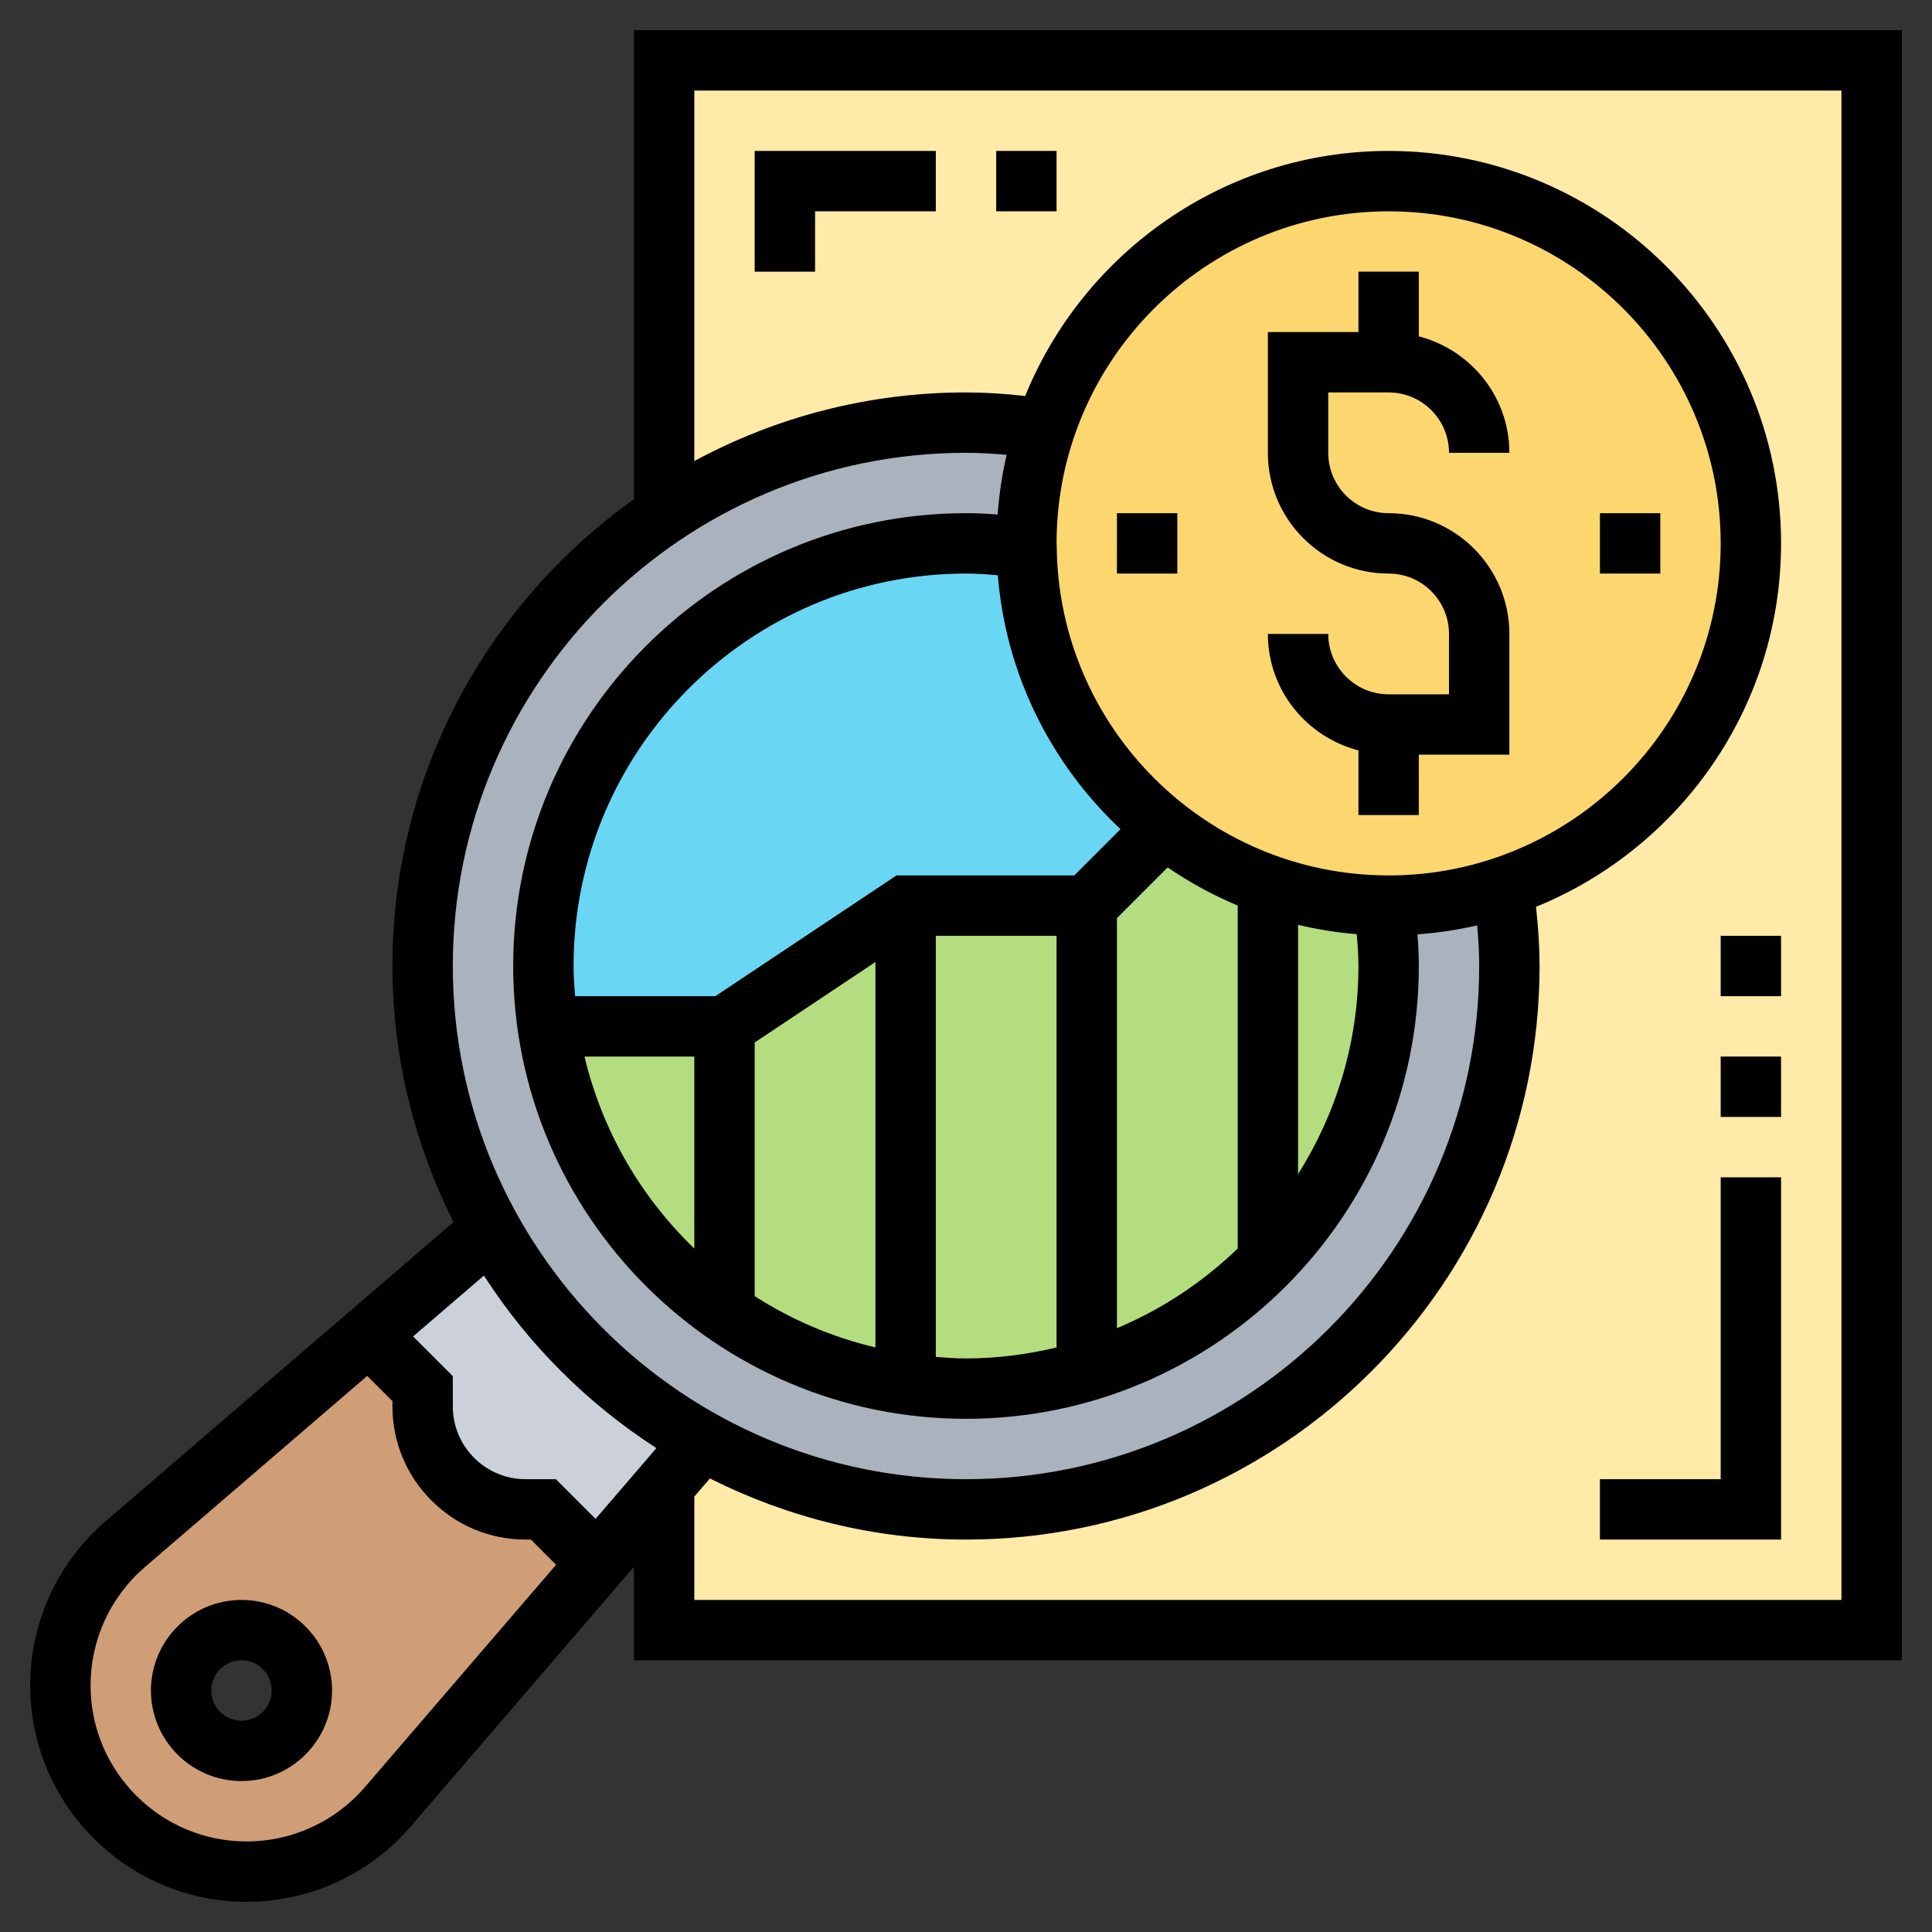 <?xml version="1.0" ?><svg id="Layer_5" style="enable-background:new 0 0 64 64;" version="1.1" viewBox="0 0 64 64" xml:space="preserve" xmlns="http://www.w3.org/2000/svg" xmlns:xlink="http://www.w3.org/1999/xlink"><rect x="0" y="0" width="64" height="64" fill="#333333" stroke="none"/><g><g><polygon points="22,2 22,17.03 22.01,17.04 22,54 62,54 62,2   " style="fill:#FFEAA7;"/><path d="M17.41,50H18l1.78,1.78l-6.93,8.07C11.67,61.22,9.97,62,8.17,62c-1.71,0-3.25-0.69-4.36-1.81    C2.69,59.08,2,57.54,2,55.83c0-1.8,0.78-3.5,2.15-4.68l8.07-6.93L14,46v0.59c0,0.9,0.36,1.77,1,2.41S16.51,50,17.41,50z M10,56    c0-1.1-0.9-2-2-2s-2,0.9-2,2s0.9,2,2,2S10,57.1,10,56z" style="fill:#CF9E76;"/><path d="M16.26,40.74c1.64,2.94,4.06,5.36,7,7L22,49.21l-2.22,2.57L18,50h-0.59c-0.9,0-1.77-0.36-2.41-1    s-1-1.51-1-2.41V46l-1.78-1.78L16.26,40.74z" style="fill:#CCD1D9;"/><circle cx="32" cy="32" r="18" style="fill:#AAB2BD;"/><path d="M38.57,27.43L36,30h-6l-6,4h-5.86C18.05,33.35,18,32.68,18,32c0-7.73,6.27-14,14-14    c0.68,0,1.35,0.07,2.01,0.16C34.05,21.92,35.83,25.26,38.57,27.43z" style="fill:#69D6F4;"/><path d="M24,34v9.48c-3.11-2.16-5.3-5.56-5.86-9.48H24z" style="fill:#B4DD7F;"/><path d="M30,30v15.86c-2.21-0.32-4.25-1.15-6-2.37v-0.01V34L30,30z" style="fill:#B4DD7F;"/><path d="M45.84,29.99C45.93,30.65,46,31.32,46,32c0,3.81-1.53,7.26-4,9.79V29.32    C43.2,29.74,44.49,29.98,45.84,29.99z" style="fill:#B4DD7F;"/><path d="M36,30v15.42C34.73,45.8,33.39,46,32,46c-0.68,0-1.35-0.05-2-0.14V30H36z" style="fill:#B4DD7F;"/><path d="M42,29.32v12.47v0.01c-1.64,1.67-3.69,2.93-6,3.62V30l2.57-2.57C39.6,28.23,40.75,28.88,42,29.32z" style="fill:#B4DD7F;"/><path d="M38.57,27.43c-2.74-2.17-4.52-5.51-4.56-9.27C34,18.11,34,18.05,34,18c0-1.33,0.21-2.6,0.61-3.79    h0.01C36.2,9.44,40.69,6,46,6c6.63,0,12,5.37,12,12c0,5.31-3.44,9.8-8.21,11.38v0.01C48.6,29.79,47.33,30,46,30    c-0.05,0-0.11,0-0.16-0.01c-1.35-0.01-2.64-0.25-3.84-0.67C40.75,28.88,39.6,28.23,38.57,27.43z" style="fill:#FCD770;"/></g><g><path d="M46,13c1.103,0,2,0.897,2,2h2c0-1.859-1.279-3.411-3-3.858V9h-2v2h-3v4c0,2.206,1.794,4,4,4c1.103,0,2,0.897,2,2v2h-2    c-1.103,0-2-0.897-2-2h-2c0,1.859,1.279,3.411,3,3.858V27h2v-2h3v-4c0-2.206-1.794-4-4-4c-1.103,0-2-0.897-2-2v-2H46z"/><path d="M8,53c-1.654,0-3,1.346-3,3s1.346,3,3,3s3-1.346,3-3S9.654,53,8,53z M8,57c-0.552,0-1-0.448-1-1s0.448-1,1-1s1,0.448,1,1    S8.552,57,8,57z"/><path d="M21,1v15.537c-4.833,3.448-8,9.087-8,15.463c0,3.051,0.74,5.926,2.024,8.483l-11.53,9.913C1.909,51.76,1,53.741,1,55.831    C1,59.784,4.216,63,8.169,63c2.09,0,4.071-0.909,5.435-2.494L21,51.903V55h42V1H21z M32,15c0.427,0,0.871,0.024,1.346,0.067    c-0.149,0.643-0.248,1.302-0.298,1.977C32.684,17.015,32.338,17,32,17c-8.271,0-15,6.729-15,15s6.729,15,15,15s15-6.729,15-15    c0-0.338-0.015-0.684-0.045-1.048c0.675-0.049,1.335-0.149,1.977-0.298C48.976,31.129,49,31.573,49,32c0,9.374-7.626,17-17,17    s-17-7.626-17-17S22.626,15,32,15z M46,29c-0.002,0-0.005,0-0.007,0v-0.001l-0.014,0c-6.019-0.011-10.914-4.882-10.974-10.889    L35,17.993C35.004,11.931,39.937,7,46,7c6.065,0,11,4.935,11,11S52.065,29,46,29z M45,32c0,2.535-0.74,4.894-2,6.896v-8.26    c0.632,0.15,1.279,0.256,1.943,0.31C44.978,31.317,45,31.669,45,32z M19,32c0-7.168,5.832-13,13-13    c0.331,0,0.683,0.022,1.054,0.057c0.268,3.308,1.779,6.264,4.065,8.41L35.586,29h-5.889l-6,4h-4.647    C19.025,32.669,19,32.338,19,32z M23,35v6.359c-1.768-1.701-3.051-3.894-3.637-6.359H23z M25,34.535l4-2.667v12.768    c-1.441-0.342-2.788-0.921-4-1.7V34.535z M31,31h4v13.637C34.035,44.866,33.034,45,32,45c-0.338,0-0.669-0.025-1-0.051V31z     M37,30.414l1.68-1.68c0.725,0.496,1.501,0.92,2.32,1.263v11.362c-1.152,1.109-2.503,2.012-4,2.638V30.414z M21.745,47.97    l-2.016,2.345L18.414,49h-1c-0.645,0-1.251-0.251-1.707-0.707S15,47.23,15,46.586v-1l-1.315-1.315l2.345-2.016    C17.506,44.545,19.455,46.494,21.745,47.97z M12.088,59.201C11.104,60.345,9.676,61,8.169,61C5.318,61,3,58.682,3,55.831    c0-1.507,0.655-2.936,1.799-3.919l7.366-6.333L13,46.414v0.172c0,1.179,0.459,2.287,1.293,3.121S16.235,51,17.414,51h0.172    l0.835,0.835L12.088,59.201z M61,53H23v-3.423l0.517-0.601C26.074,50.26,28.949,51,32,51c10.477,0,19-8.523,19-19    c0-0.618-0.039-1.256-0.118-1.96C55.636,28.105,59,23.441,59,18c0-7.168-5.832-13-13-13c-5.441,0-10.105,3.364-12.04,8.118    C33.256,13.039,32.618,13,32,13c-3.255,0-6.319,0.825-9,2.273V3h38V53z"/><rect height="2" width="2" x="33" y="5"/><polygon points="27,7 31,7 31,5 25,5 25,9 27,9   "/><polygon points="57,49 53,49 53,51 59,51 59,39 57,39   "/><rect height="2" width="2" x="57" y="35"/><rect height="2" width="2" x="57" y="31"/><rect height="2" width="2" x="53" y="17"/><rect height="2" width="2" x="37" y="17"/></g></g></svg>